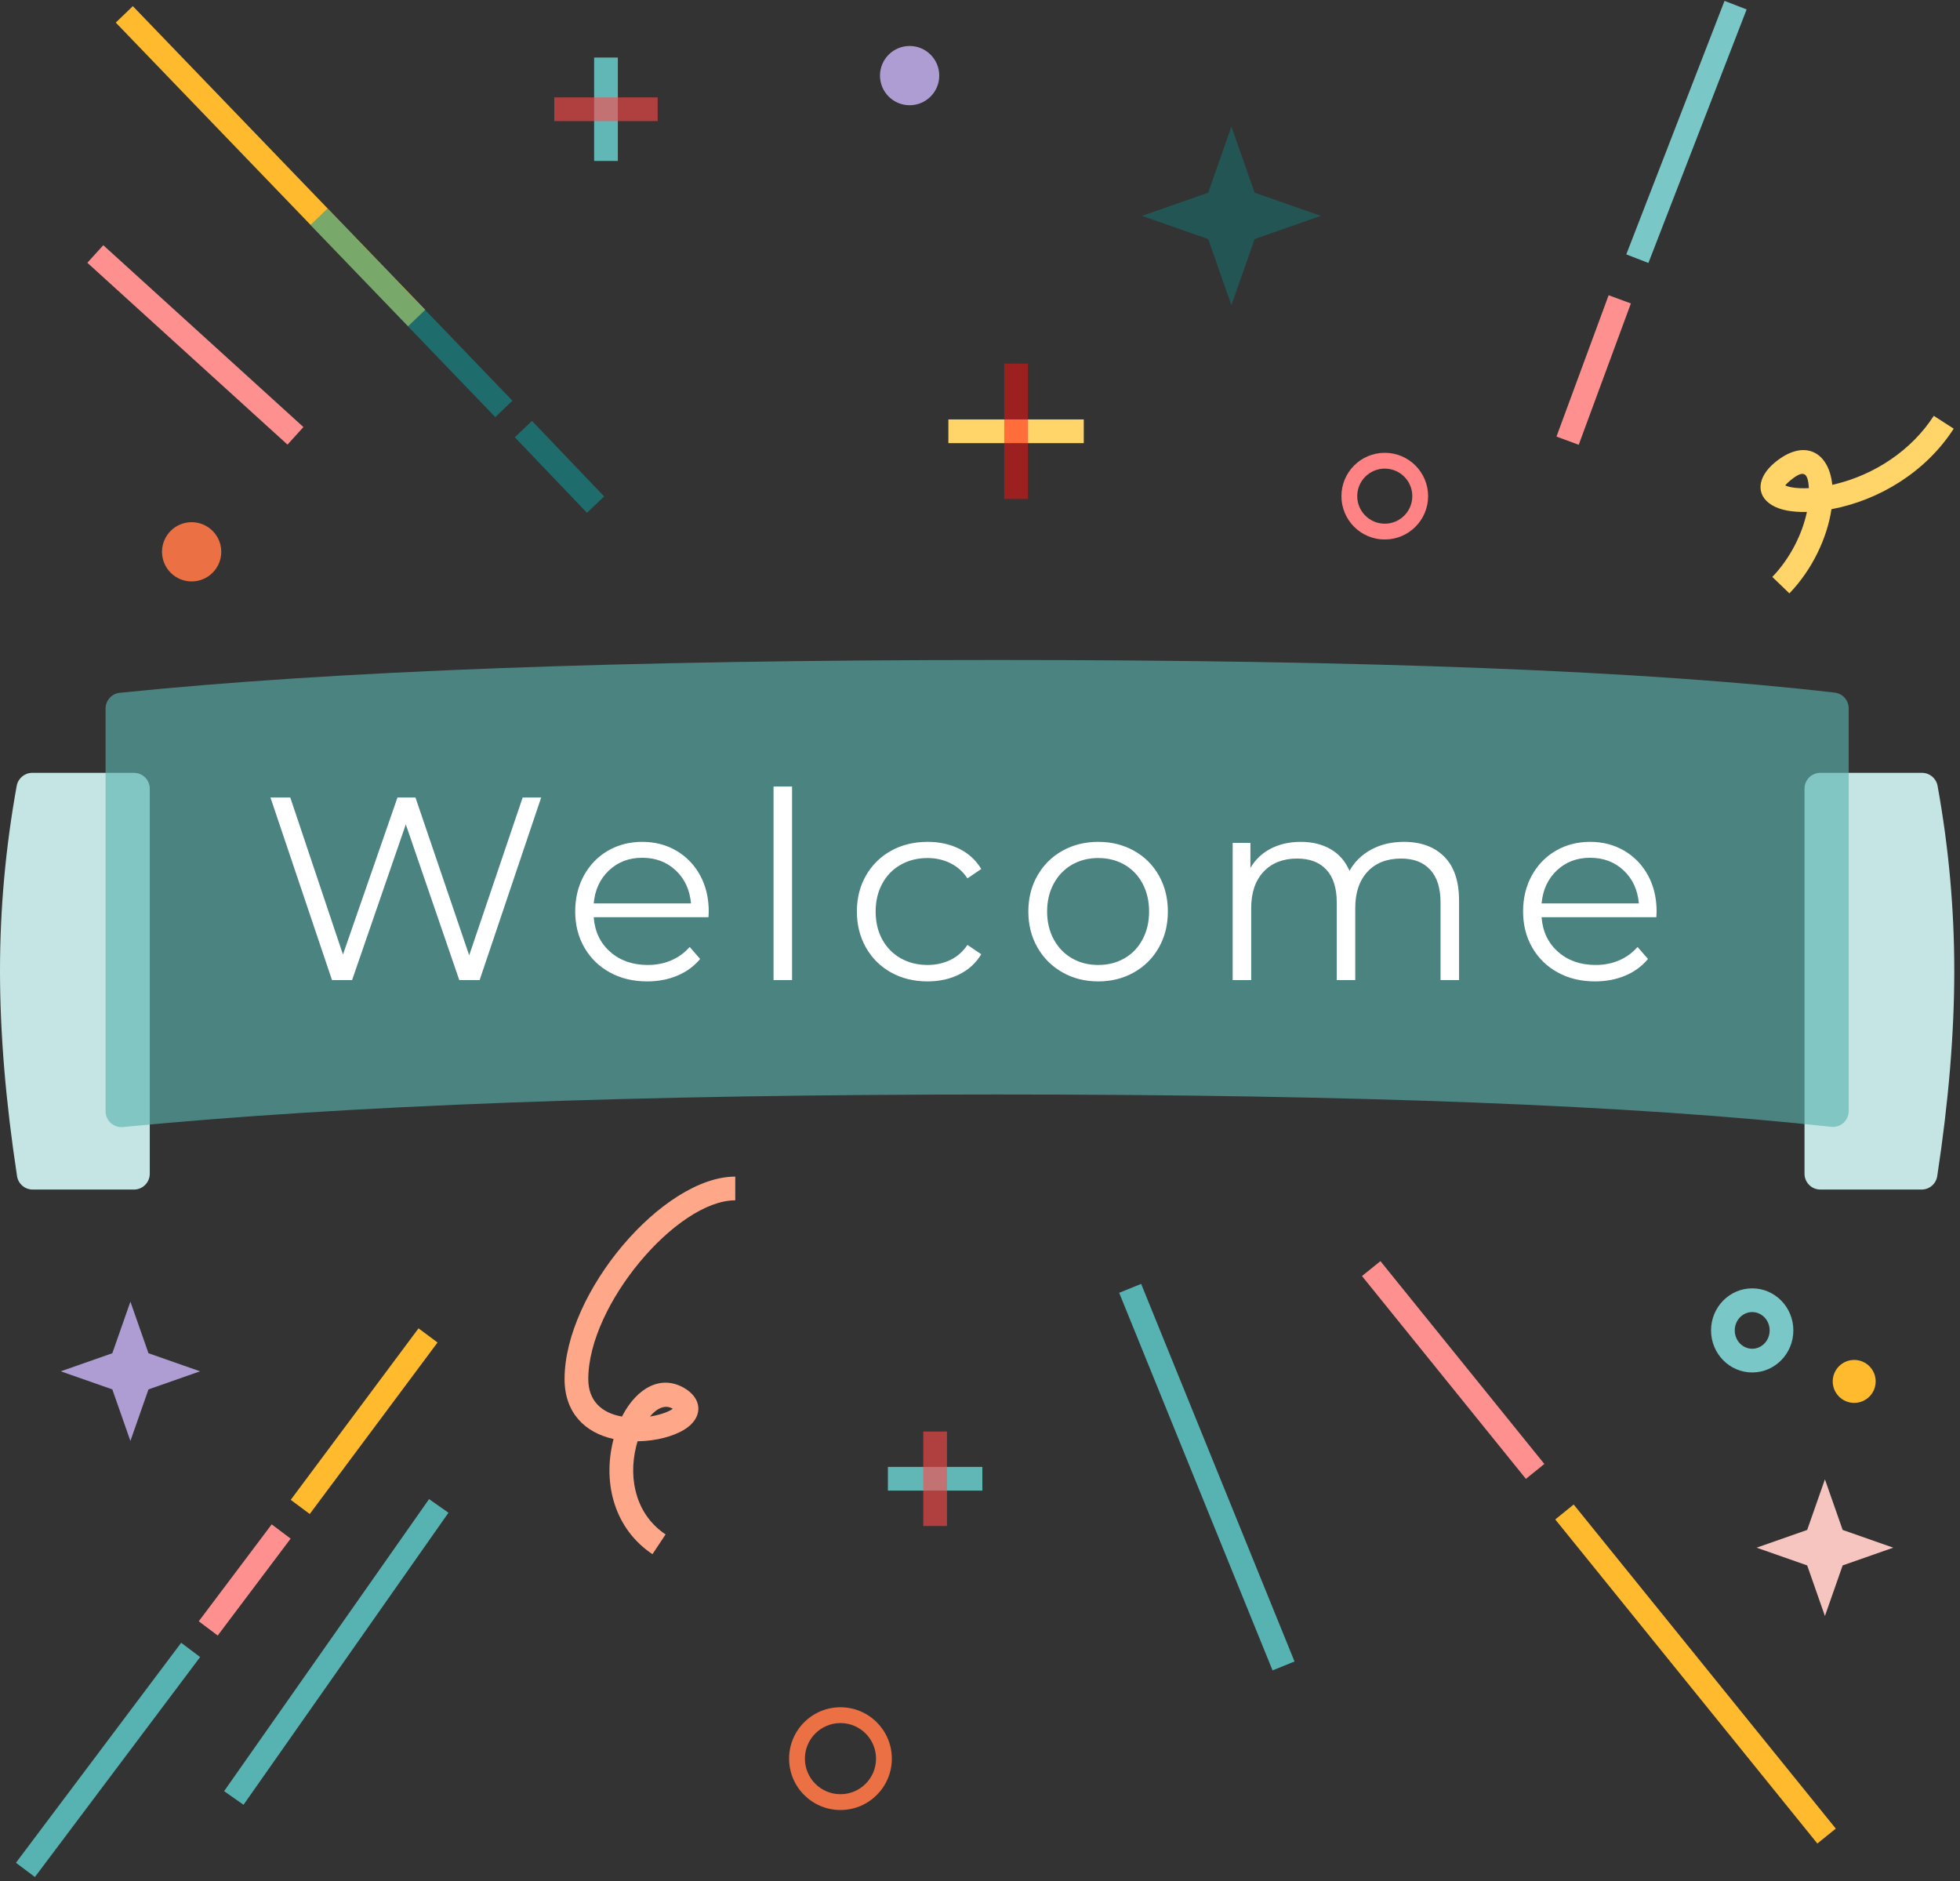 <svg xmlns="http://www.w3.org/2000/svg" width="248" height="238" viewBox="0 0 248 238">
  <rect x="0" y="0" width="248" height="238" fill="#333333" stroke="none"/>
  <g fill="none" fill-rule="evenodd" transform="translate(0 -3)">
    <g transform="translate(0 86.5)">
      <path fill="#C4E5E4" d="M232.409,14.279 L245.276,14.279 C246.381,14.279 247.276,15.174 247.276,16.279 L247.276,65 C247.276,66.105 246.381,67 245.276,67 L232.461,67 C231.473,67 230.633,66.279 230.484,65.302 C229.046,55.883 228.327,47.223 228.327,39.321 C228.327,31.498 229.031,23.698 230.441,15.922 C230.613,14.971 231.442,14.279 232.409,14.279 Z" transform="matrix(-1 0 0 1 475.603 0)"/>
      <path fill="#C4E5E4" d="M4.082,14.279 L16.95,14.279 C18.054,14.279 18.95,15.174 18.95,16.279 L18.95,65 C18.95,66.105 18.054,67 16.95,67 L4.134,67 C3.146,67 2.306,66.279 2.157,65.302 C0.719,55.883 0,47.223 0,39.321 C0,31.498 0.705,23.698 2.114,15.922 C2.287,14.971 3.115,14.279 4.082,14.279 Z"/>
      <path fill="#5BB4B0" fill-opacity=".623" d="M15.155,4.152 C42.116,1.384 79.123,0 126.179,0 C173.107,0 208.43,1.376 232.148,4.129 C233.156,4.246 233.917,5.101 233.917,6.116 L233.917,57.074 C233.917,58.179 233.022,59.074 231.917,59.074 C231.844,59.074 231.772,59.07 231.7,59.062 C206.746,56.335 171.572,54.972 126.179,54.972 C80.617,54.972 43.742,56.345 15.554,59.093 C14.454,59.2 13.476,58.396 13.369,57.297 C13.363,57.232 13.36,57.167 13.36,57.102 L13.36,6.141 C13.36,5.116 14.135,4.257 15.155,4.152 Z"/>
      <path fill="#FFF" fill-rule="nonzero" d="M68.475,17.4 L60.687,40.5 L58.113,40.5 L51.348,20.799 L44.55,40.5 L42.009,40.5 L34.221,17.4 L36.729,17.4 L43.395,37.266 L50.292,17.4 L52.569,17.4 L59.367,37.365 L66.132,17.4 L68.475,17.4 Z M89.644,32.547 L75.124,32.547 C75.256,34.351 75.949,35.808 77.203,36.919 C78.457,38.031 80.041,38.586 81.955,38.586 C83.033,38.586 84.023,38.394 84.925,38.008 C85.827,37.623 86.608,37.057 87.268,36.309 L88.588,37.827 C87.818,38.751 86.855,39.455 85.7,39.939 C84.545,40.423 83.275,40.665 81.889,40.665 C80.107,40.665 78.528,40.286 77.153,39.526 C75.778,38.767 74.706,37.717 73.936,36.375 C73.166,35.033 72.781,33.515 72.781,31.821 C72.781,30.127 73.149,28.609 73.886,27.267 C74.623,25.925 75.635,24.88 76.922,24.132 C78.209,23.384 79.656,23.01 81.262,23.01 C82.868,23.01 84.309,23.384 85.585,24.132 C86.861,24.88 87.862,25.919 88.588,27.25 C89.314,28.582 89.677,30.105 89.677,31.821 L89.644,32.547 Z M81.262,25.023 C79.59,25.023 78.187,25.556 77.054,26.623 C75.921,27.691 75.278,29.082 75.124,30.798 L87.433,30.798 C87.279,29.082 86.635,27.691 85.502,26.623 C84.369,25.556 82.956,25.023 81.262,25.023 Z M97.877,16.014 L100.22,16.014 L100.22,40.5 L97.877,40.5 L97.877,16.014 Z M117.363,40.665 C115.647,40.665 114.112,40.291 112.759,39.543 C111.406,38.795 110.345,37.745 109.575,36.392 C108.805,35.038 108.42,33.515 108.42,31.821 C108.42,30.127 108.805,28.609 109.575,27.267 C110.345,25.925 111.406,24.88 112.759,24.132 C114.112,23.384 115.647,23.01 117.363,23.01 C118.859,23.01 120.195,23.301 121.372,23.884 C122.549,24.468 123.479,25.32 124.161,26.442 L122.412,27.63 C121.84,26.772 121.114,26.129 120.234,25.7 C119.354,25.27 118.397,25.056 117.363,25.056 C116.109,25.056 114.981,25.336 113.98,25.898 C112.979,26.459 112.198,27.256 111.637,28.29 C111.076,29.324 110.796,30.501 110.796,31.821 C110.796,33.163 111.076,34.345 111.637,35.368 C112.198,36.392 112.979,37.183 113.98,37.745 C114.981,38.306 116.109,38.586 117.363,38.586 C118.397,38.586 119.354,38.377 120.234,37.959 C121.114,37.541 121.84,36.903 122.412,36.045 L124.161,37.233 C123.479,38.355 122.544,39.207 121.356,39.791 C120.168,40.374 118.837,40.665 117.363,40.665 Z M138.96,40.665 C137.288,40.665 135.781,40.286 134.439,39.526 C133.097,38.767 132.041,37.717 131.271,36.375 C130.501,35.033 130.116,33.515 130.116,31.821 C130.116,30.127 130.501,28.609 131.271,27.267 C132.041,25.925 133.097,24.88 134.439,24.132 C135.781,23.384 137.288,23.01 138.96,23.01 C140.632,23.01 142.139,23.384 143.481,24.132 C144.823,24.88 145.874,25.925 146.633,27.267 C147.392,28.609 147.771,30.127 147.771,31.821 C147.771,33.515 147.392,35.033 146.633,36.375 C145.874,37.717 144.823,38.767 143.481,39.526 C142.139,40.286 140.632,40.665 138.96,40.665 Z M138.96,38.586 C140.192,38.586 141.298,38.306 142.277,37.745 C143.256,37.183 144.02,36.386 144.57,35.352 C145.12,34.318 145.395,33.141 145.395,31.821 C145.395,30.501 145.12,29.324 144.57,28.29 C144.02,27.256 143.256,26.459 142.277,25.898 C141.298,25.336 140.192,25.056 138.96,25.056 C137.728,25.056 136.623,25.336 135.644,25.898 C134.665,26.459 133.895,27.256 133.334,28.29 C132.773,29.324 132.492,30.501 132.492,31.821 C132.492,33.141 132.773,34.318 133.334,35.352 C133.895,36.386 134.665,37.183 135.644,37.745 C136.623,38.306 137.728,38.586 138.96,38.586 Z M177.619,23.01 C179.797,23.01 181.508,23.637 182.751,24.891 C183.994,26.145 184.615,27.993 184.615,30.435 L184.615,40.5 L182.272,40.5 L182.272,30.666 C182.272,28.862 181.838,27.487 180.969,26.541 C180.1,25.595 178.873,25.122 177.289,25.122 C175.485,25.122 174.066,25.677 173.032,26.788 C171.998,27.9 171.481,29.434 171.481,31.392 L171.481,40.5 L169.138,40.5 L169.138,30.666 C169.138,28.862 168.704,27.487 167.835,26.541 C166.966,25.595 165.728,25.122 164.122,25.122 C162.34,25.122 160.927,25.677 159.882,26.788 C158.837,27.9 158.314,29.434 158.314,31.392 L158.314,40.5 L155.971,40.5 L155.971,23.142 L158.215,23.142 L158.215,26.31 C158.831,25.254 159.689,24.44 160.789,23.868 C161.889,23.296 163.154,23.01 164.584,23.01 C166.036,23.01 167.296,23.318 168.363,23.934 C169.43,24.55 170.227,25.463 170.755,26.673 C171.393,25.529 172.312,24.633 173.511,23.983 C174.71,23.334 176.079,23.01 177.619,23.01 Z M201.197,23.01 C202.803,23.01 204.244,23.384 205.52,24.132 C206.796,24.88 207.797,25.919 208.523,27.25 C209.249,28.582 209.612,30.105 209.612,31.821 L209.579,32.547 L195.059,32.547 C195.191,34.351 195.884,35.808 197.138,36.919 C198.392,38.031 199.976,38.586 201.89,38.586 C202.968,38.586 203.958,38.394 204.86,38.008 C205.762,37.623 206.543,37.057 207.203,36.309 L208.523,37.827 C207.753,38.751 206.791,39.455 205.636,39.939 C204.481,40.423 203.21,40.665 201.824,40.665 C200.042,40.665 198.464,40.286 197.089,39.526 C195.714,38.767 194.641,37.717 193.871,36.375 C193.101,35.033 192.716,33.515 192.716,31.821 C192.716,30.127 193.085,28.609 193.822,27.267 C194.559,25.925 195.571,24.88 196.858,24.132 C198.145,23.384 199.591,23.01 201.197,23.01 Z M201.197,25.023 C199.525,25.023 198.123,25.556 196.99,26.623 C195.857,27.691 195.213,29.082 195.059,30.798 L195.059,30.798 L207.368,30.798 C207.214,29.082 206.571,27.691 205.438,26.623 C204.305,25.556 202.891,25.023 201.197,25.023 Z"/>
    </g>
    <path fill="#FFA889" fill-rule="nonzero" d="M85.25,181.081 L85.328,181.124 C84.793,181.526 83.852,181.903 82.751,182.142 L82.473,182.198 C83.348,181.06 84.379,180.623 85.25,181.081 Z M74.507,177.739 C74.179,168.325 84.944,154.743 92.305,154.486 L92.201,151.488 C83.066,151.807 71.126,166.871 71.509,177.844 C71.657,182.067 74.279,184.518 77.97,185.206 L77.922,185.428 C76.757,190.995 78.568,196.623 83.397,199.594 L84.969,197.039 C81.327,194.798 79.933,190.465 80.858,186.042 C80.905,185.818 80.957,185.6 81.012,185.388 C81.316,185.372 81.623,185.346 81.933,185.312 C84.129,185.065 86.179,184.337 87.365,183.334 C89.175,181.805 88.927,179.626 86.646,178.426 C83.633,176.841 80.727,178.673 79.047,182.097 L78.936,182.328 C76.292,181.967 74.602,180.434 74.507,177.739 Z" transform="rotate(2 81.903 175.541)"/>
    <g fill-rule="nonzero" transform="scale(1 -1) rotate(2 6864.213 -27.629)">
      <polygon fill="#56B3B2" points="-1.167 .942 20.698 28.026 23.033 26.141 1.167 -.942"/>
      <polygon fill="#FF9090" points="22.845 30.881 32.906 42.468 35.171 40.501 25.111 28.914" transform="rotate(2 29.008 35.69)"/>
      <polygon fill="#FFBA2D" points="34.38 46.493 53.074 66.059 55.243 63.987 36.549 44.421" transform="rotate(-175 44.812 55.24)"/>
      <polygon fill="#56B3B2" points="25.472 9.077 52.678 45.1 55.072 43.292 27.866 7.269"/>
    </g>
    <polygon fill="#049490" fill-opacity=".354" points="155.811 34.464 147.813 38.309 151.658 30.311 147.813 22.313 155.811 26.158 163.809 22.313 159.964 30.311 163.809 38.309" transform="rotate(45 155.811 30.311)"/>
    <path fill="#FFD469" fill-rule="nonzero" d="M226.533,58.349 C223.924,59.393 222.932,61.458 224.529,63.337 C225.314,64.26 226.713,65.015 228.488,65.541 C227.062,68.029 224.64,70.484 221.784,72.008 L223.196,74.655 C226.87,72.695 229.917,69.459 231.55,66.171 C237.595,66.955 244.333,65.402 249.41,61.261 L247.513,58.936 C243.426,62.271 238.021,63.68 233.042,63.309 L232.603,63.271 C233.495,59.136 231.032,56.549 226.533,58.349 Z M226.916,61.5 C227.061,61.403 227.301,61.273 227.647,61.134 C229.627,60.342 230.163,60.706 229.698,62.578 L229.653,62.752 C228.35,62.399 227.367,61.933 226.916,61.5 Z" transform="rotate(-18 235.597 66.211)"/>
    <g transform="matrix(-1 0 0 1 240.497 163)">
      <g fill-rule="nonzero" transform="matrix(-1 0 0 1 66.997 .5)">
        <polygon fill="#FF9090" points="-1.167 .943 19.573 26.604 21.906 24.718 1.167 -.943"/>
        <polygon fill="#FFBA2D" points="22.615 32.367 57.19 72.187 59.455 70.221 24.88 30.4" transform="rotate(2 41.035 51.294)"/>
      </g>
      <path fill="#79C7C6" fill-rule="nonzero" d="M18.79,3 C21.666,3 23.997,5.382 23.997,8.321 C23.997,11.259 21.666,13.642 18.79,13.642 C15.914,13.642 13.582,11.259 13.582,8.321 C13.582,5.382 15.914,3 18.79,3 Z M18.79,6 C17.585,6 16.582,7.025 16.582,8.321 C16.582,9.617 17.585,10.642 18.79,10.642 C19.994,10.642 20.997,9.617 20.997,8.321 C20.997,7.025 19.994,6 18.79,6 Z"/>
      <circle cx="5.884" cy="14.774" r="2.717" fill="#FFBA2D"/>
      <g fill-rule="nonzero" transform="rotate(90 53.519 74.632)">
        <polygon fill="#61B7B6" points="0 7.477 11.955 7.477 11.955 4.477 0 4.477" transform="rotate(90 5.977 5.977)"/>
        <polygon fill="#FF4648" fill-opacity=".613" points="0 7.477 11.955 7.477 11.955 4.477 0 4.477"/>
      </g>
      <polygon fill="#56B3B2" fill-rule="nonzero" points="76.701 3.565 96.108 51.336 98.887 50.207 79.48 2.435" transform="matrix(-1 0 0 1 175.588 0)"/>
      <polygon fill="#F6C5BF" points="9.588 38.983 3.475 41.922 6.414 35.809 3.475 29.695 9.588 32.635 15.702 29.695 12.762 35.809 15.702 41.922" transform="rotate(45 9.588 35.809)"/>
    </g>
    <g fill-rule="nonzero" transform="translate(10.497)">
      <g transform="rotate(-5 57.782 -57.494)">
        <polygon fill="#FFBA2D" points="-1.167 .942 32.334 42.438 34.669 40.554 1.167 -.942"/>
        <polygon fill="#0F9B9A" fill-opacity=".561" points="20.728 29.01 42.808 54.517 45.076 52.553 22.996 27.047" transform="rotate(2 32.902 40.782)"/>
        <polygon fill="#0F9B9A" fill-opacity=".561" points="44.214 58.088 53.344 67.643 55.513 65.571 46.383 56.016" transform="rotate(-175 49.864 61.83)"/>
      </g>
      <g transform="matrix(-1 0 0 1 213.177 3.024)">
        <polygon fill="#FF9090" points="16.326 39.003 25.056 55.948 27.723 54.575 18.993 37.629" transform="rotate(7 22.025 46.789)"/>
        <polygon fill="#79C7C6" points=".839 2.213 17.085 32.535 19.73 31.118 3.484 .797" transform="rotate(7 10.284 16.666)"/>
      </g>
      <polygon fill="#FF9090" points="1.512 35.093 24.735 60.219 26.938 58.183 3.716 33.057" transform="rotate(-5 14.225 46.638)"/>
      <g transform="translate(59.638 10.282)">
        <polygon fill="#61B7B6" points="0 8.041 13.082 8.041 13.082 5.041 0 5.041" transform="rotate(90 6.541 6.541)"/>
        <polygon fill="#FF4648" fill-opacity=".613" points="0 8.041 13.082 8.041 13.082 5.041 0 5.041"/>
        <g transform="translate(49.864 38.718)">
          <polygon fill="#FFD469" points="0 10.066 17.131 10.066 17.131 7.066 0 7.066"/>
          <polygon fill="#FF0E10" fill-opacity=".519" points="0 10.066 17.131 10.066 17.131 7.066 0 7.066" transform="rotate(90 8.566 8.566)"/>
        </g>
      </g>
    </g>
    <polygon fill="#AE9DD3" points="16.5 179.731 10.27 182.727 13.265 176.496 10.27 170.266 16.5 173.261 22.73 170.266 19.735 176.496 22.73 182.727" transform="rotate(45 16.5 176.496)"/>
    <circle cx="24.248" cy="72.814" r="3.748" fill="#EB7044"/>
    <path fill="#EB7044" fill-rule="nonzero" d="M106.345,219 C109.935,219 112.845,221.91 112.845,225.5 C112.845,229.09 109.935,232 106.345,232 C102.755,232 99.845,229.09 99.845,225.5 C99.845,221.91 102.755,219 106.345,219 Z M106.345,221 C103.86,221 101.845,223.015 101.845,225.5 C101.845,227.985 103.86,230 106.345,230 C108.83,230 110.845,227.985 110.845,225.5 C110.845,223.015 108.83,221 106.345,221 Z"/>
    <circle cx="115.095" cy="12.566" r="3.749" fill="#AE9DD3"/>
    <path fill="#FF8284" fill-rule="nonzero" d="M175.216,60.288 C178.245,60.288 180.7,62.743 180.7,65.772 C180.7,68.801 178.245,71.256 175.216,71.256 C172.187,71.256 169.732,68.801 169.732,65.772 C169.732,62.743 172.187,60.288 175.216,60.288 Z M175.216,62.288 C173.292,62.288 171.732,63.848 171.732,65.772 C171.732,67.696 173.292,69.256 175.216,69.256 C177.14,69.256 178.7,67.696 178.7,65.772 C178.7,63.848 177.14,62.288 175.216,62.288 Z"/>
  </g>
</svg>
